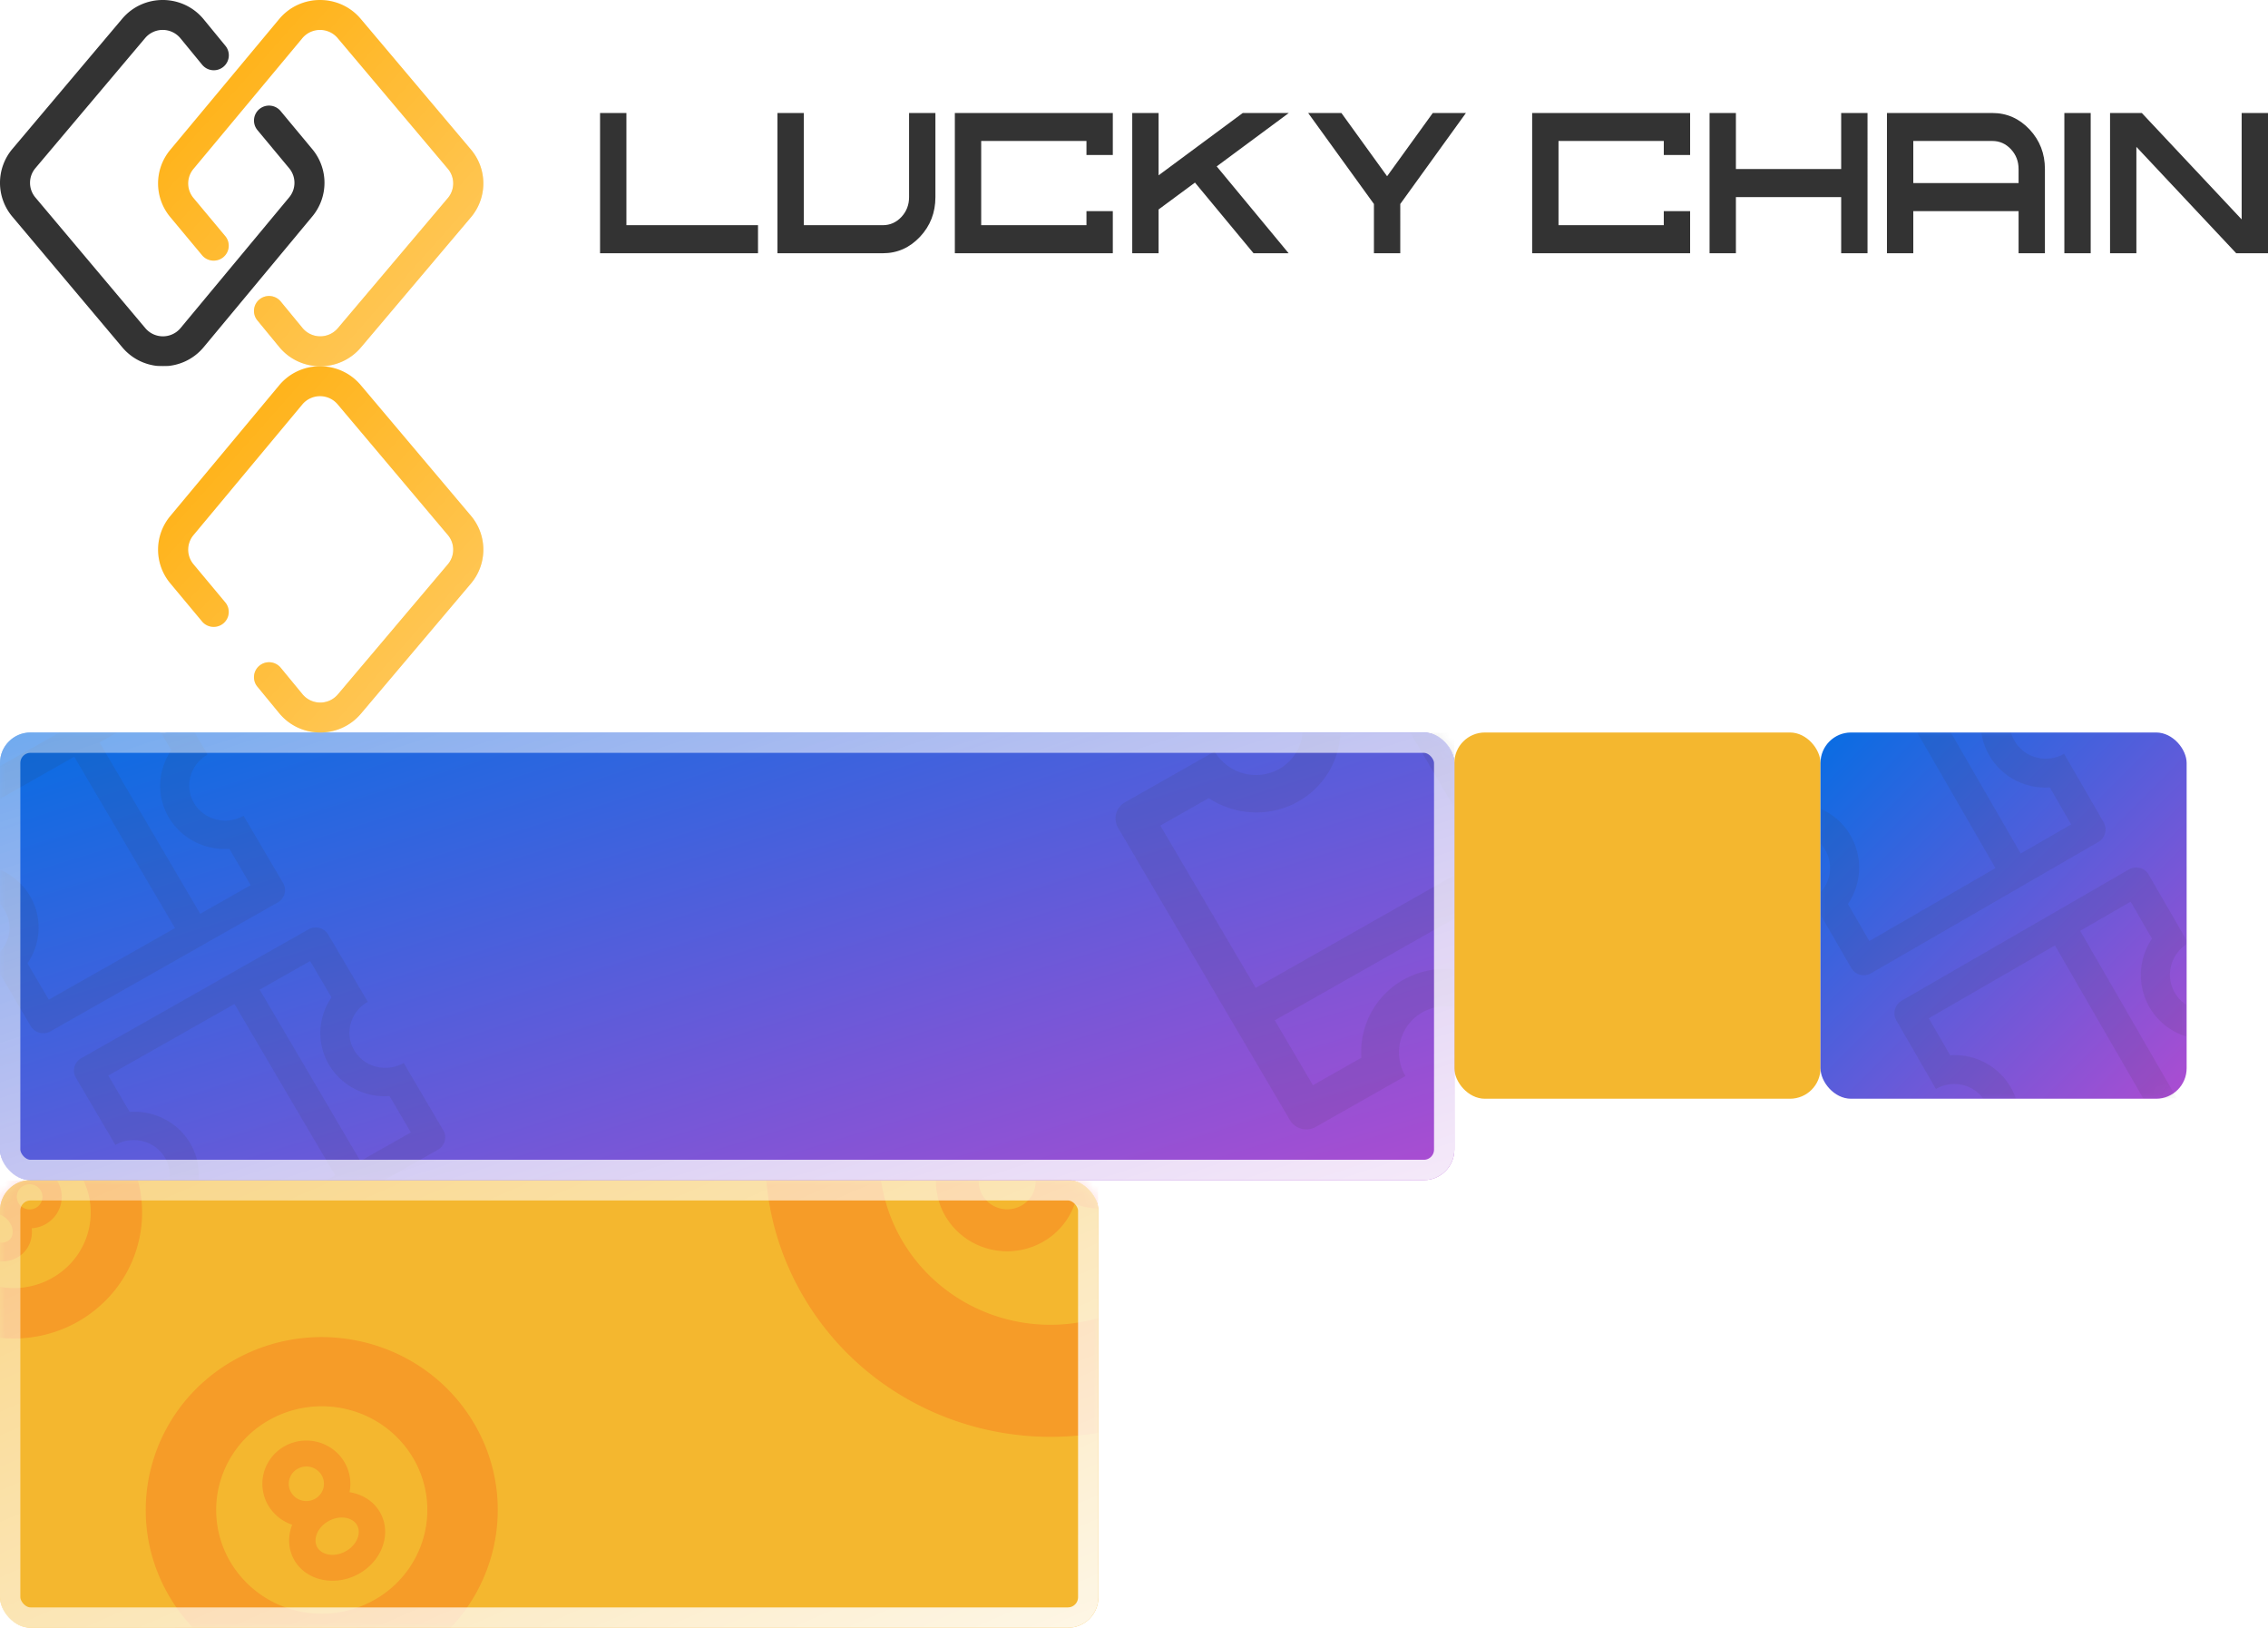 <?xml version="1.0" encoding="utf-8"?><svg width="223" height="160" viewBox="0 0 223 160" xmlns="http://www.w3.org/2000/svg" xmlns:xlink="http://www.w3.org/1999/xlink"><svg width="36" height="36" fill="none" viewBox="0 0 36 36" id="header-icon-bg-min1" x="143" y="72" xmlns="http://www.w3.org/2000/svg"><rect width="36" height="36" rx="3" fill="#F4B72F"/></svg><svg width="36" height="36" fill="none" viewBox="0 0 36 36" id="header-icon-bg-min2" x="179" y="72" xmlns="http://www.w3.org/2000/svg"><rect width="36" height="36" rx="3" fill="url(#bpaint0_linear_412_16796)"/><g opacity=".1"><mask id="ba" style="mask-type:alpha" maskUnits="userSpaceOnUse" x="0" y="0" width="36" height="36"><rect width="36" height="36" rx="3" fill="#F4B72F"/></mask><g mask="url(#ba)" fill="#333"><path d="M11.348 35.039l-3.89-6.74a1.406 1.406 0 01-.137-1.076c.1-.364.34-.675.67-.865l22.33-12.893c.33-.19.72-.243 1.085-.147.365.095.676.331.863.656l3.891 6.74a3.605 3.605 0 00-1.675 2.163c-.25.91-.127 1.878.342 2.69a3.515 3.515 0 002.16 1.642 3.604 3.604 0 002.71-.37l3.891 6.74c.188.325.237.712.137 1.076-.1.364-.341.675-.67.865l-22.33 12.893c-.33.19-.72.243-1.085.148a1.406 1.406 0 01-.864-.657l-3.89-6.739a3.604 3.604 0 001.674-2.163c.25-.91.127-1.879-.342-2.69a3.515 3.515 0 00-2.159-1.642 3.604 3.604 0 00-2.71.369zm11.704-14.11l-12.406 7.163 2.1 3.637a6.418 6.418 0 013.438.726 6.309 6.309 0 012.518 2.422 6.309 6.309 0 01.84 3.392 6.418 6.418 0 01-1.092 3.34l2.1 3.637 12.406-7.162-9.904-17.154zm2.481-1.432l9.904 17.154 4.963-2.865-2.1-3.637a6.42 6.42 0 01-3.439-.725A6.309 6.309 0 0132.344 27a6.309 6.309 0 01-.84-3.391 6.418 6.418 0 011.091-3.341l-2.1-3.637-4.962 2.865zm-29.935-9.208l-3.89-6.74a1.406 1.406 0 01-.137-1.076c.1-.364.34-.675.67-.865l22.33-12.893c.33-.19.72-.243 1.085-.147.365.095.676.331.863.656l3.891 6.74a3.604 3.604 0 00-1.675 2.163c-.25.91-.127 1.878.342 2.69a3.515 3.515 0 002.16 1.642 3.604 3.604 0 002.71-.37l3.891 6.74c.188.325.237.712.137 1.076-.1.364-.341.675-.67.865L4.975 23.663c-.33.19-.72.243-1.085.148a1.406 1.406 0 01-.864-.657l-3.89-6.739A3.604 3.604 0 00.81 14.252c.25-.91.127-1.879-.342-2.69A3.515 3.515 0 00-1.69 9.92a3.604 3.604 0 00-2.71.369zM7.302-3.821L-5.104 3.343l2.1 3.637a6.418 6.418 0 013.438.726 6.309 6.309 0 012.518 2.422 6.309 6.309 0 01.84 3.392A6.418 6.418 0 012.7 16.86l2.1 3.637 12.406-7.162L7.302-3.82zm2.481-1.432l9.904 17.154 4.962-2.865-2.1-3.637a6.419 6.419 0 01-3.438-.725 6.309 6.309 0 01-2.517-2.423 6.309 6.309 0 01-.84-3.391 6.418 6.418 0 011.091-3.341l-2.1-3.637-4.962 2.865z"/></g></g><defs><linearGradient id="bpaint0_linear_412_16796" x1="0" y1="0" x2="36" y2="36" gradientUnits="userSpaceOnUse"><stop stop-color="#076DE3"/><stop offset="1" stop-color="#AD4CD1"/></linearGradient></defs></svg><svg width="108" height="44" fill="none" viewBox="0 0 108 44" id="header-icon-bg1" y="116" xmlns="http://www.w3.org/2000/svg"><rect width="108" height="44" rx="3" fill="#F4B72F"/><g opacity=".15"><mask id="ca" style="mask-type:alpha" maskUnits="userSpaceOnUse" x="0" y="0" width="108" height="44"><rect width="108" height="44" rx="3" fill="#F4B72F"/></mask><g mask="url(#ca)" fill="red"><path d="M22.985 17.71c8.276-4.693 18.858-1.908 23.636 6.219 4.778 8.127 1.943 18.518-6.333 23.21s-18.858 1.908-23.637-6.22c-4.778-8.126-1.942-18.517 6.334-23.21zm3.46 5.885a10.221 10.221 0 00-4.837 6.19 10.034 10.034 0 001.037 7.737 10.36 10.36 0 006.304 4.75c2.66.7 5.494.333 7.878-1.019a10.221 10.221 0 004.837-6.19 10.03 10.03 0 00-1.037-7.736 10.36 10.36 0 00-6.304-4.75c-2.66-.7-5.493-.334-7.878 1.018zm1.514 2.576a4.39 4.39 0 014.683.225 4.26 4.26 0 011.503 1.891c.306.76.382 1.59.22 2.39 1.241.191 2.345.862 2.98 1.944 1.195 2.03.285 4.744-2.032 6.057-2.317 1.313-5.165.73-6.359-1.3-.635-1.081-.675-2.356-.224-3.508a4.326 4.326 0 01-1.996-1.382 4.182 4.182 0 01-.458-4.58c.38-.726.964-1.33 1.683-1.738zm4.326 7.357c-1.128.64-1.526 1.822-1.083 2.576.443.753 1.685 1.007 2.813.367 1.129-.64 1.526-1.823 1.083-2.576-.443-.754-1.685-1.007-2.813-.367zm-3.028-5.15a1.704 1.704 0 00-.806 1.031c-.119.436-.057.9.173 1.29.23.39.607.675 1.05.791.444.117.916.056 1.313-.17.398-.225.688-.596.807-1.031a1.672 1.672 0 00-.173-1.29 1.726 1.726 0 00-1.051-.791 1.758 1.758 0 00-1.313.17zM79.01 11.47c-7.737-13.163-3.145-29.994 10.26-37.593 13.404-7.6 30.544-3.09 38.283 10.073 7.739 13.163 3.146 29.993-10.258 37.593-13.405 7.6-30.544 3.09-38.283-10.073zm9.71-5.504c2.229 3.792 5.902 6.56 10.21 7.693a17.086 17.086 0 0012.759-1.65c3.862-2.19 6.68-5.796 7.834-10.026 1.155-4.23.55-8.737-1.679-12.53-2.23-3.792-5.903-6.56-10.211-7.693a17.085 17.085 0 00-12.76 1.65c-3.861 2.19-6.68 5.796-7.834 10.026a16.252 16.252 0 001.68 12.53zm4.246-2.408a6.782 6.782 0 01.372-7.447 6.989 6.989 0 013.12-2.392 7.125 7.125 0 013.941-.35c.315-1.974 1.422-3.73 3.206-4.74 3.349-1.9 7.825-.452 9.991 3.233 2.167 3.684 1.205 8.214-2.144 10.113-1.784 1.011-3.885 1.075-5.786.357a6.884 6.884 0 01-2.28 3.175 7.117 7.117 0 01-7.554.729 6.954 6.954 0 01-2.866-2.678zm12.136-6.88c1.055 1.794 3.006 2.427 4.248 1.722 1.243-.704 1.661-2.68.606-4.474-1.055-1.795-3.006-2.427-4.249-1.723-1.243.705-1.661 2.68-.605 4.475zm-8.495 4.816a2.796 2.796 0 001.702 1.282c.718.189 1.483.09 2.126-.275A2.757 2.757 0 00101.741.83a2.709 2.709 0 00-.28-2.088 2.798 2.798 0 00-1.702-1.283 2.848 2.848 0 00-2.126.275 2.76 2.76 0 00-1.306 1.671 2.708 2.708 0 00.28 2.089zM10.276-5.588a12.236 12.236 0 010 17.527c-4.929 4.84-12.92 4.84-17.849 0a12.236 12.236 0 010-17.527c4.93-4.84 12.92-4.84 17.849 0zm-3.57 3.505A7.644 7.644 0 001.352-4.26a7.644 7.644 0 00-5.355 2.178 7.369 7.369 0 00-2.218 5.259 7.37 7.37 0 002.218 5.258 7.644 7.644 0 005.355 2.178 7.644 7.644 0 005.354-2.178 7.369 7.369 0 002.218-5.258 7.369 7.369 0 00-2.218-5.259zM5.144-.549c.43.421.725.955.853 1.537a3.046 3.046 0 01-.13 1.745A3.105 3.105 0 014.793 4.13a3.191 3.191 0 01-1.673.604c.098.894-.175 1.785-.831 2.429-1.232 1.21-3.35 1.092-4.73-.263-1.38-1.355-1.5-3.435-.268-4.645.656-.644 1.563-.912 2.475-.817C-.194.844.019.274.38-.204a3.15 3.15 0 011.422-1.053 3.21 3.21 0 011.777-.129 3.172 3.172 0 011.564.837zM.682 3.833C.01 3.173-.913 3.12-1.37 3.57c-.457.449-.405 1.356.267 2.016.672.66 1.596.711 2.053.262.457-.448.404-1.355-.268-2.015zM3.806.766a1.274 1.274 0 00-.893-.363c-.334 0-.655.13-.892.363a1.225 1.225 0 000 1.752 1.274 1.274 0 001.785 0 1.23 1.23 0 00.37-.876 1.23 1.23 0 00-.37-.876z"/></g></g><rect x="1" y="1" width="106" height="42" rx="2" stroke="url(#cpaint0_linear_409_10058)" stroke-width="2"/><defs><linearGradient id="cpaint0_linear_409_10058" x1="-103.5" y1="-38.042" x2="-31.425" y2="128.172" gradientUnits="userSpaceOnUse"><stop stop-color="#fff" stop-opacity="0"/><stop offset="1" stop-color="#fff"/></linearGradient></defs></svg><svg width="143" height="44" fill="none" viewBox="0 0 143 44" id="header-icon-bg2" y="72" xmlns="http://www.w3.org/2000/svg"><rect width="143" height="44" rx="3" fill="url(#dpaint0_linear_409_10069)"/><g opacity=".1"><mask id="da" style="mask-type:alpha" maskUnits="userSpaceOnUse" x="0" y="0" width="143" height="44"><rect width="143" height="44" rx="3" fill="#F4B72F"/></mask><g mask="url(#da)" fill="#333"><path d="M11.348 40.541l-3.89-6.617c-.188-.32-.237-.7-.137-1.057.1-.357.34-.663.67-.85l22.33-12.66c.33-.187.72-.239 1.085-.145s.676.326.863.645l3.891 6.617a3.55 3.55 0 00-1.675 2.125 3.397 3.397 0 00.342 2.642 3.508 3.508 0 002.16 1.612 3.662 3.662 0 002.71-.363l3.891 6.618c.188.32.237.7.137 1.057a1.42 1.42 0 01-.67.85l-22.33 12.66c-.33.187-.72.239-1.085.145a1.404 1.404 0 01-.864-.645l-3.89-6.617a3.55 3.55 0 001.674-2.125 3.397 3.397 0 00-.342-2.642 3.508 3.508 0 00-2.159-1.612 3.662 3.662 0 00-2.71.362zm11.704-13.854L10.646 33.72l2.1 3.572a6.517 6.517 0 013.438.712 6.259 6.259 0 012.518 2.38 6.107 6.107 0 01.84 3.33 6.226 6.226 0 01-1.092 3.28l2.1 3.571 12.406-7.033-9.904-16.845zm2.481-1.407l9.904 16.845 4.963-2.813-2.1-3.572a6.517 6.517 0 01-3.439-.712 6.26 6.26 0 01-2.517-2.38 6.107 6.107 0 01-.84-3.33 6.225 6.225 0 011.091-3.28l-2.1-3.571-4.962 2.813zM127.454-2.683l8.824-5.003a1.886 1.886 0 012.543.686l16.883 28.715a1.81 1.81 0 01-.667 2.505l-8.825 5.003a4.708 4.708 0 00-6.356-1.714 4.528 4.528 0 00-2.149 2.776 4.559 4.559 0 00.483 3.486l-8.825 5.003a1.88 1.88 0 01-2.542-.686L109.94 9.375a1.813 1.813 0 01.666-2.505l8.825-5.004a4.709 4.709 0 006.356 1.714 4.533 4.533 0 002.15-2.776 4.568 4.568 0 00-.483-3.486zm18.475 15.05L136.55-3.586l-4.762 2.7a8.127 8.127 0 01-.951 4.422 8.177 8.177 0 01-3.172 3.237 8.385 8.385 0 01-4.441 1.08 8.51 8.51 0 01-4.375-1.403l-4.762 2.7 9.379 15.952 22.463-12.735zm1.876 3.19l-22.463 12.736 3.752 6.38 4.762-2.699a8.135 8.135 0 014.123-7.659 8.38 8.38 0 014.441-1.08 8.513 8.513 0 014.375 1.404l4.762-2.7-3.752-6.382zm-152.207.68l-3.89-6.618a1.358 1.358 0 01-.138-1.057c.1-.357.34-.663.67-.85l22.33-12.66c.33-.186.72-.238 1.085-.145.365.094.676.326.863.645L20.41 2.17a3.55 3.55 0 00-1.675 2.124 3.397 3.397 0 00.342 2.642 3.508 3.508 0 002.16 1.612 3.662 3.662 0 002.71-.362l3.891 6.617c.188.32.237.7.137 1.057a1.42 1.42 0 01-.67.85L4.975 29.37c-.33.187-.72.239-1.085.145a1.404 1.404 0 01-.864-.645l-3.89-6.617A3.55 3.55 0 00.81 20.128a3.397 3.397 0 00-.342-2.642 3.508 3.508 0 00-2.159-1.612 3.662 3.662 0 00-2.71.363zM7.302 2.382L-5.104 9.416l2.1 3.57a6.518 6.518 0 013.438.713 6.26 6.26 0 012.518 2.38 6.107 6.107 0 01.84 3.33 6.226 6.226 0 01-1.092 3.28l2.1 3.572 12.406-7.034L7.302 2.382zM9.783.975l9.904 16.845 4.962-2.813-2.1-3.571a6.517 6.517 0 01-3.438-.713 6.26 6.26 0 01-2.517-2.379 6.107 6.107 0 01-.84-3.33 6.225 6.225 0 011.091-3.28l-2.1-3.572L9.784.975z"/></g></g><rect x="1" y="1" width="141" height="42" rx="2" stroke="url(#dpaint1_linear_409_10069)" stroke-width="2"/><defs><linearGradient id="dpaint0_linear_409_10069" x1="0" y1="0" x2="24.735" y2="80.389" gradientUnits="userSpaceOnUse"><stop stop-color="#076DE3"/><stop offset="1" stop-color="#AD4CD1"/></linearGradient><linearGradient id="dpaint1_linear_409_10069" x1="-137.042" y1="-38.042" x2="-78.636" y2="140.298" gradientUnits="userSpaceOnUse"><stop stop-color="#fff" stop-opacity="0"/><stop offset="1" stop-color="#fff"/></linearGradient></defs></svg><svg width="29" height="29" fill="none" viewBox="0 0 29 29" id="header-icon1" x="138" y="116" xmlns="http://www.w3.org/2000/svg"><g filter="url(#efilter0_d_409_10044)"><path d="M10.497 6.207a9 9 0 11-3.294 12.294 9 9 0 013.294-12.294zm1.8 3.118a5.4 5.4 0 105.4 9.353 5.4 5.4 0 00-5.4-9.353zm.788 1.364a2.25 2.25 0 013.332 2.387c.645.1 1.22.456 1.55 1.03.621 1.075.148 2.512-1.057 3.208-1.205.695-2.687.387-3.308-.689-.33-.573-.351-1.248-.116-1.858a2.251 2.251 0 01-.401-4.078zm2.25 3.897c-.587.339-.794.965-.563 1.364.23.4.876.534 1.463.195.587-.34.794-.966.563-1.365-.23-.399-.876-.533-1.463-.194zm-1.575-2.728a.9.9 0 10.9 1.559.9.9 0 00-.9-1.56z" fill="#fff"/></g><defs><filter id="efilter0_d_409_10044" x=".992" y="0" width="28.008" height="28.002" filterUnits="userSpaceOnUse" color-interpolation-filters="sRGB"><feFlood flood-opacity="0" result="BackgroundImageFix"/><feColorMatrix in="SourceAlpha" values="0 0 0 0 0 0 0 0 0 0 0 0 0 0 0 0 0 0 127 0" result="hardAlpha"/><feOffset/><feGaussianBlur stdDeviation="2.5"/><feComposite in2="hardAlpha" operator="out"/><feColorMatrix values="0 0 0 0 1 0 0 0 0 0 0 0 0 0 0 0 0 0 0.25 0"/><feBlend in2="BackgroundImageFix" result="effect1_dropShadow_409_10044"/><feBlend in="SourceGraphic" in2="effect1_dropShadow_409_10044" result="shape"/></filter></defs></svg><svg width="30" height="29" fill="none" viewBox="0 0 30 29" id="header-icon2" x="108" y="116" xmlns="http://www.w3.org/2000/svg"><g filter="url(#ffilter0_d_409_10055)"><path d="M7.688 16.722l-2.063-3.573a.75.75 0 01.275-1.024l11.69-6.75a.75.75 0 011.025.275l2.063 3.572a1.875 1.875 0 101.875 3.248l2.062 3.572a.75.75 0 01-.274 1.024l-11.692 6.75a.75.75 0 01-1.024-.274l-2.063-3.573a1.875 1.875 0 00-1.874-3.247zm6.106-7.423L7.3 13.049l1.113 1.928a3.374 3.374 0 013.024 5.238l1.113 1.927 6.495-3.75-5.25-9.093zm1.3-.75l5.25 9.093 2.597-1.5-1.113-1.928a3.375 3.375 0 01-3.024-5.237l-1.113-1.928-2.598 1.5z" fill="#fff"/></g><defs><filter id="ffilter0_d_409_10055" x=".523" y=".275" width="29.195" height="28.641" filterUnits="userSpaceOnUse" color-interpolation-filters="sRGB"><feFlood flood-opacity="0" result="BackgroundImageFix"/><feColorMatrix in="SourceAlpha" values="0 0 0 0 0 0 0 0 0 0 0 0 0 0 0 0 0 0 127 0" result="hardAlpha"/><feOffset/><feGaussianBlur stdDeviation="2.5"/><feComposite in2="hardAlpha" operator="out"/><feColorMatrix values="0 0 0 0 1 0 0 0 0 0 0 0 0 0 0 0 0 0 0.25 0"/><feBlend in2="BackgroundImageFix" result="effect1_dropShadow_409_10055"/><feBlend in="SourceGraphic" in2="effect1_dropShadow_409_10055" result="shape"/></filter></defs></svg><svg width="223" height="36" fill="none" viewBox="0 0 223 36" id="logo-black" xmlns="http://www.w3.org/2000/svg"><path d="M59 11.107v13.787h15.531v-2.76h-12.94V11.107H59zm30.384 8.268c0 .76-.25 1.409-.752 1.95-.507.54-1.117.81-1.83.81h-7.77V11.106h-2.59v13.787h10.36c1.426 0 2.645-.54 3.66-1.621 1.008-1.074 1.512-2.373 1.512-3.898v-8.268h-2.59v8.268zm4.501-8.268v13.787h15.531v-4.14h-2.59v1.38H96.475v-8.277h10.351v1.38h2.59v-4.13H93.885zm28.31 0l-8.278 6.127v-6.127h-2.59v13.787h2.59V20.59l3.577-2.643 5.76 6.946h3.451l-7.073-8.538 7.091-5.249h-4.528zm18.683 0l-4.483 6.204h-.018l-4.483-6.204h-3.269l6.466 8.944v4.843h2.59V20.05l6.457-8.944h-3.26zm9.771 0v13.787h15.532v-4.14h-2.59v1.38H153.24v-8.277h10.351v1.38h2.59v-4.13h-15.532zm30.384 0v5.51h-10.351v-5.51h-2.59v13.787h2.59v-5.519h10.351v5.519h2.59V11.107h-2.59zm7.091 6.889v-4.139h7.771c.712 0 1.322.27 1.829.81.501.54.752 1.19.752 1.95v1.379h-10.352zm-2.59-6.889v13.787h2.59v-4.14h10.352v4.14h2.59v-8.278c0-1.518-.504-2.817-1.513-3.897-1.014-1.074-2.234-1.612-3.658-1.612h-10.361zm17.443 13.787h2.59V11.107h-2.59v13.787zm17.433-13.787v10.458l-9.817-10.458h-3.124v13.787h2.59V14.436l9.817 10.458H223V11.107h-2.59z" fill="#333"/><path fill-rule="evenodd" clip-rule="evenodd" d="M17.742 3.764a2.26 2.26 0 00-3.47-.023L3.481 16.529a2.234 2.234 0 00-.002 2.882l10.812 12.846a2.26 2.26 0 003.463-.011l10.68-12.848c.69-.83.69-2.03 0-2.859l-3.12-3.751a1.465 1.465 0 01.195-2.07 1.482 1.482 0 012.08.195l3.12 3.752a5.163 5.163 0 01.001 6.607L20.031 34.12c-2.074 2.496-5.914 2.507-8.004.025L1.215 21.299a5.163 5.163 0 01.004-6.66L12.01 1.85c2.1-2.489 5.956-2.463 8.022.054l2.134 2.601a1.465 1.465 0 01-.21 2.069 1.482 1.482 0 01-2.078-.209l-2.135-2.6z" fill="#333"/><path fill-rule="evenodd" clip-rule="evenodd" d="M29.74 32.236a2.269 2.269 0 003.479.023l10.814-12.788a2.23 2.23 0 00.002-2.882L33.198 3.743a2.269 2.269 0 00-3.471.011L19.022 16.602a2.23 2.23 0 000 2.859l3.128 3.751a1.463 1.463 0 01-.196 2.07c-.63.518-1.564.43-2.085-.195l-3.128-3.752a5.154 5.154 0 010-6.607L27.445 1.88c2.08-2.496 5.93-2.507 8.024-.024L46.305 14.7a5.154 5.154 0 01-.004 6.66L35.487 34.15c-2.105 2.489-5.97 2.462-8.04-.054l-2.14-2.601a1.463 1.463 0 01.21-2.069 1.488 1.488 0 012.084.209l2.139 2.6z" fill="#FFAD08"/><path fill-rule="evenodd" clip-rule="evenodd" d="M29.74 32.236a2.269 2.269 0 003.479.023l10.814-12.788a2.23 2.23 0 00.002-2.882L33.198 3.743a2.269 2.269 0 00-3.471.011L19.022 16.602a2.23 2.23 0 000 2.859l3.128 3.751a1.463 1.463 0 01-.196 2.07c-.63.518-1.564.43-2.085-.195l-3.128-3.752a5.154 5.154 0 010-6.607L27.445 1.88c2.08-2.496 5.93-2.507 8.024-.024L46.305 14.7a5.154 5.154 0 01-.004 6.66L35.487 34.15c-2.105 2.489-5.97 2.462-8.04-.054l-2.14-2.601a1.463 1.463 0 01.21-2.069 1.488 1.488 0 012.084.209l2.139 2.6z" fill="url(#gpaint0_linear_409_2558)" fill-opacity=".38"/><defs><linearGradient id="gpaint0_linear_409_2558" x1="15.543" y1=".001" x2="51.291" y2="31.759" gradientUnits="userSpaceOnUse"><stop stop-color="#fff" stop-opacity="0"/><stop offset="1" stop-color="#fff"/></linearGradient></defs></svg><svg width="223" height="36" fill="none" viewBox="0 0 223 36" id="logo-white" y="36" xmlns="http://www.w3.org/2000/svg"><path d="M59 11.107v13.787h15.531v-2.76h-12.94V11.107H59zm30.384 8.268c0 .76-.25 1.409-.752 1.95-.507.54-1.117.81-1.83.81h-7.77V11.106h-2.59v13.787h10.36c1.426 0 2.645-.54 3.66-1.621 1.008-1.074 1.512-2.373 1.512-3.898v-8.268h-2.59v8.268zm4.501-8.268v13.787h15.531v-4.14h-2.59v1.38H96.475v-8.277h10.351v1.38h2.59v-4.13H93.885zm28.31 0l-8.278 6.127v-6.127h-2.59v13.787h2.59V20.59l3.577-2.643 5.76 6.946h3.451l-7.073-8.538 7.091-5.249h-4.528zm18.683 0l-4.483 6.204h-.018l-4.483-6.204h-3.269l6.466 8.944v4.843h2.59V20.05l6.457-8.944h-3.26zm9.771 0v13.787h15.532v-4.14h-2.59v1.38H153.24v-8.277h10.351v1.38h2.59v-4.13h-15.532zm30.384 0v5.51h-10.351v-5.51h-2.59v13.787h2.59v-5.519h10.351v5.519h2.59V11.107h-2.59zm7.091 6.889v-4.139h7.771c.712 0 1.322.27 1.829.81.501.54.752 1.19.752 1.95v1.379h-10.352zm-2.59-6.889v13.787h2.59v-4.14h10.352v4.14h2.59v-8.278c0-1.518-.504-2.817-1.513-3.897-1.014-1.074-2.234-1.612-3.658-1.612h-10.361zm17.443 13.787h2.59V11.107h-2.59v13.787zm17.433-13.787v10.458l-9.817-10.458h-3.124v13.787h2.59V14.436l9.817 10.458H223V11.107h-2.59z" fill="#fff"/><path fill-rule="evenodd" clip-rule="evenodd" d="M17.742 3.764a2.26 2.26 0 00-3.47-.023L3.481 16.529a2.234 2.234 0 00-.002 2.882l10.812 12.846a2.26 2.26 0 003.463-.011l10.68-12.848c.69-.83.69-2.03 0-2.859l-3.12-3.751a1.465 1.465 0 01.195-2.07 1.482 1.482 0 012.08.195l3.12 3.752a5.163 5.163 0 01.001 6.607L20.031 34.12c-2.074 2.496-5.914 2.507-8.004.025L1.215 21.299a5.163 5.163 0 01.004-6.66L12.01 1.85c2.1-2.489 5.956-2.463 8.022.054l2.134 2.601a1.465 1.465 0 01-.21 2.069 1.482 1.482 0 01-2.078-.209l-2.135-2.6z" fill="#fff"/><path fill-rule="evenodd" clip-rule="evenodd" d="M29.74 32.236a2.269 2.269 0 003.479.023l10.814-12.788a2.23 2.23 0 00.002-2.882L33.198 3.743a2.269 2.269 0 00-3.471.011L19.022 16.602a2.23 2.23 0 000 2.859l3.128 3.751a1.463 1.463 0 01-.196 2.07c-.63.518-1.564.43-2.085-.195l-3.128-3.752a5.154 5.154 0 010-6.607L27.445 1.88c2.08-2.496 5.93-2.507 8.024-.024L46.305 14.7a5.154 5.154 0 01-.004 6.66L35.487 34.15c-2.105 2.489-5.97 2.462-8.04-.054l-2.14-2.601a1.463 1.463 0 01.21-2.069 1.488 1.488 0 012.084.209l2.139 2.6z" fill="#FFAD08"/><path fill-rule="evenodd" clip-rule="evenodd" d="M29.74 32.236a2.269 2.269 0 003.479.023l10.814-12.788a2.23 2.23 0 00.002-2.882L33.198 3.743a2.269 2.269 0 00-3.471.011L19.022 16.602a2.23 2.23 0 000 2.859l3.128 3.751a1.463 1.463 0 01-.196 2.07c-.63.518-1.564.43-2.085-.195l-3.128-3.752a5.154 5.154 0 010-6.607L27.445 1.88c2.08-2.496 5.93-2.507 8.024-.024L46.305 14.7a5.154 5.154 0 01-.004 6.66L35.487 34.15c-2.105 2.489-5.97 2.462-8.04-.054l-2.14-2.601a1.463 1.463 0 01.21-2.069 1.488 1.488 0 012.084.209l2.139 2.6z" fill="url(#hpaint0_linear_410_12808)" fill-opacity=".38"/><defs><linearGradient id="hpaint0_linear_410_12808" x1="15.543" y1=".001" x2="51.291" y2="31.759" gradientUnits="userSpaceOnUse"><stop stop-color="#fff" stop-opacity="0"/><stop offset="1" stop-color="#fff"/></linearGradient></defs></svg><svg viewBox="0 0 0 0" width="0" height="0" id="svg" x="223" xmlns="http://www.w3.org/2000/svg"><svg><use xmlns:xlink="http://www.w3.org/1999/xlink" xlink:href="assets/images/svg/svg.svg#quest"/></svg></svg></svg>